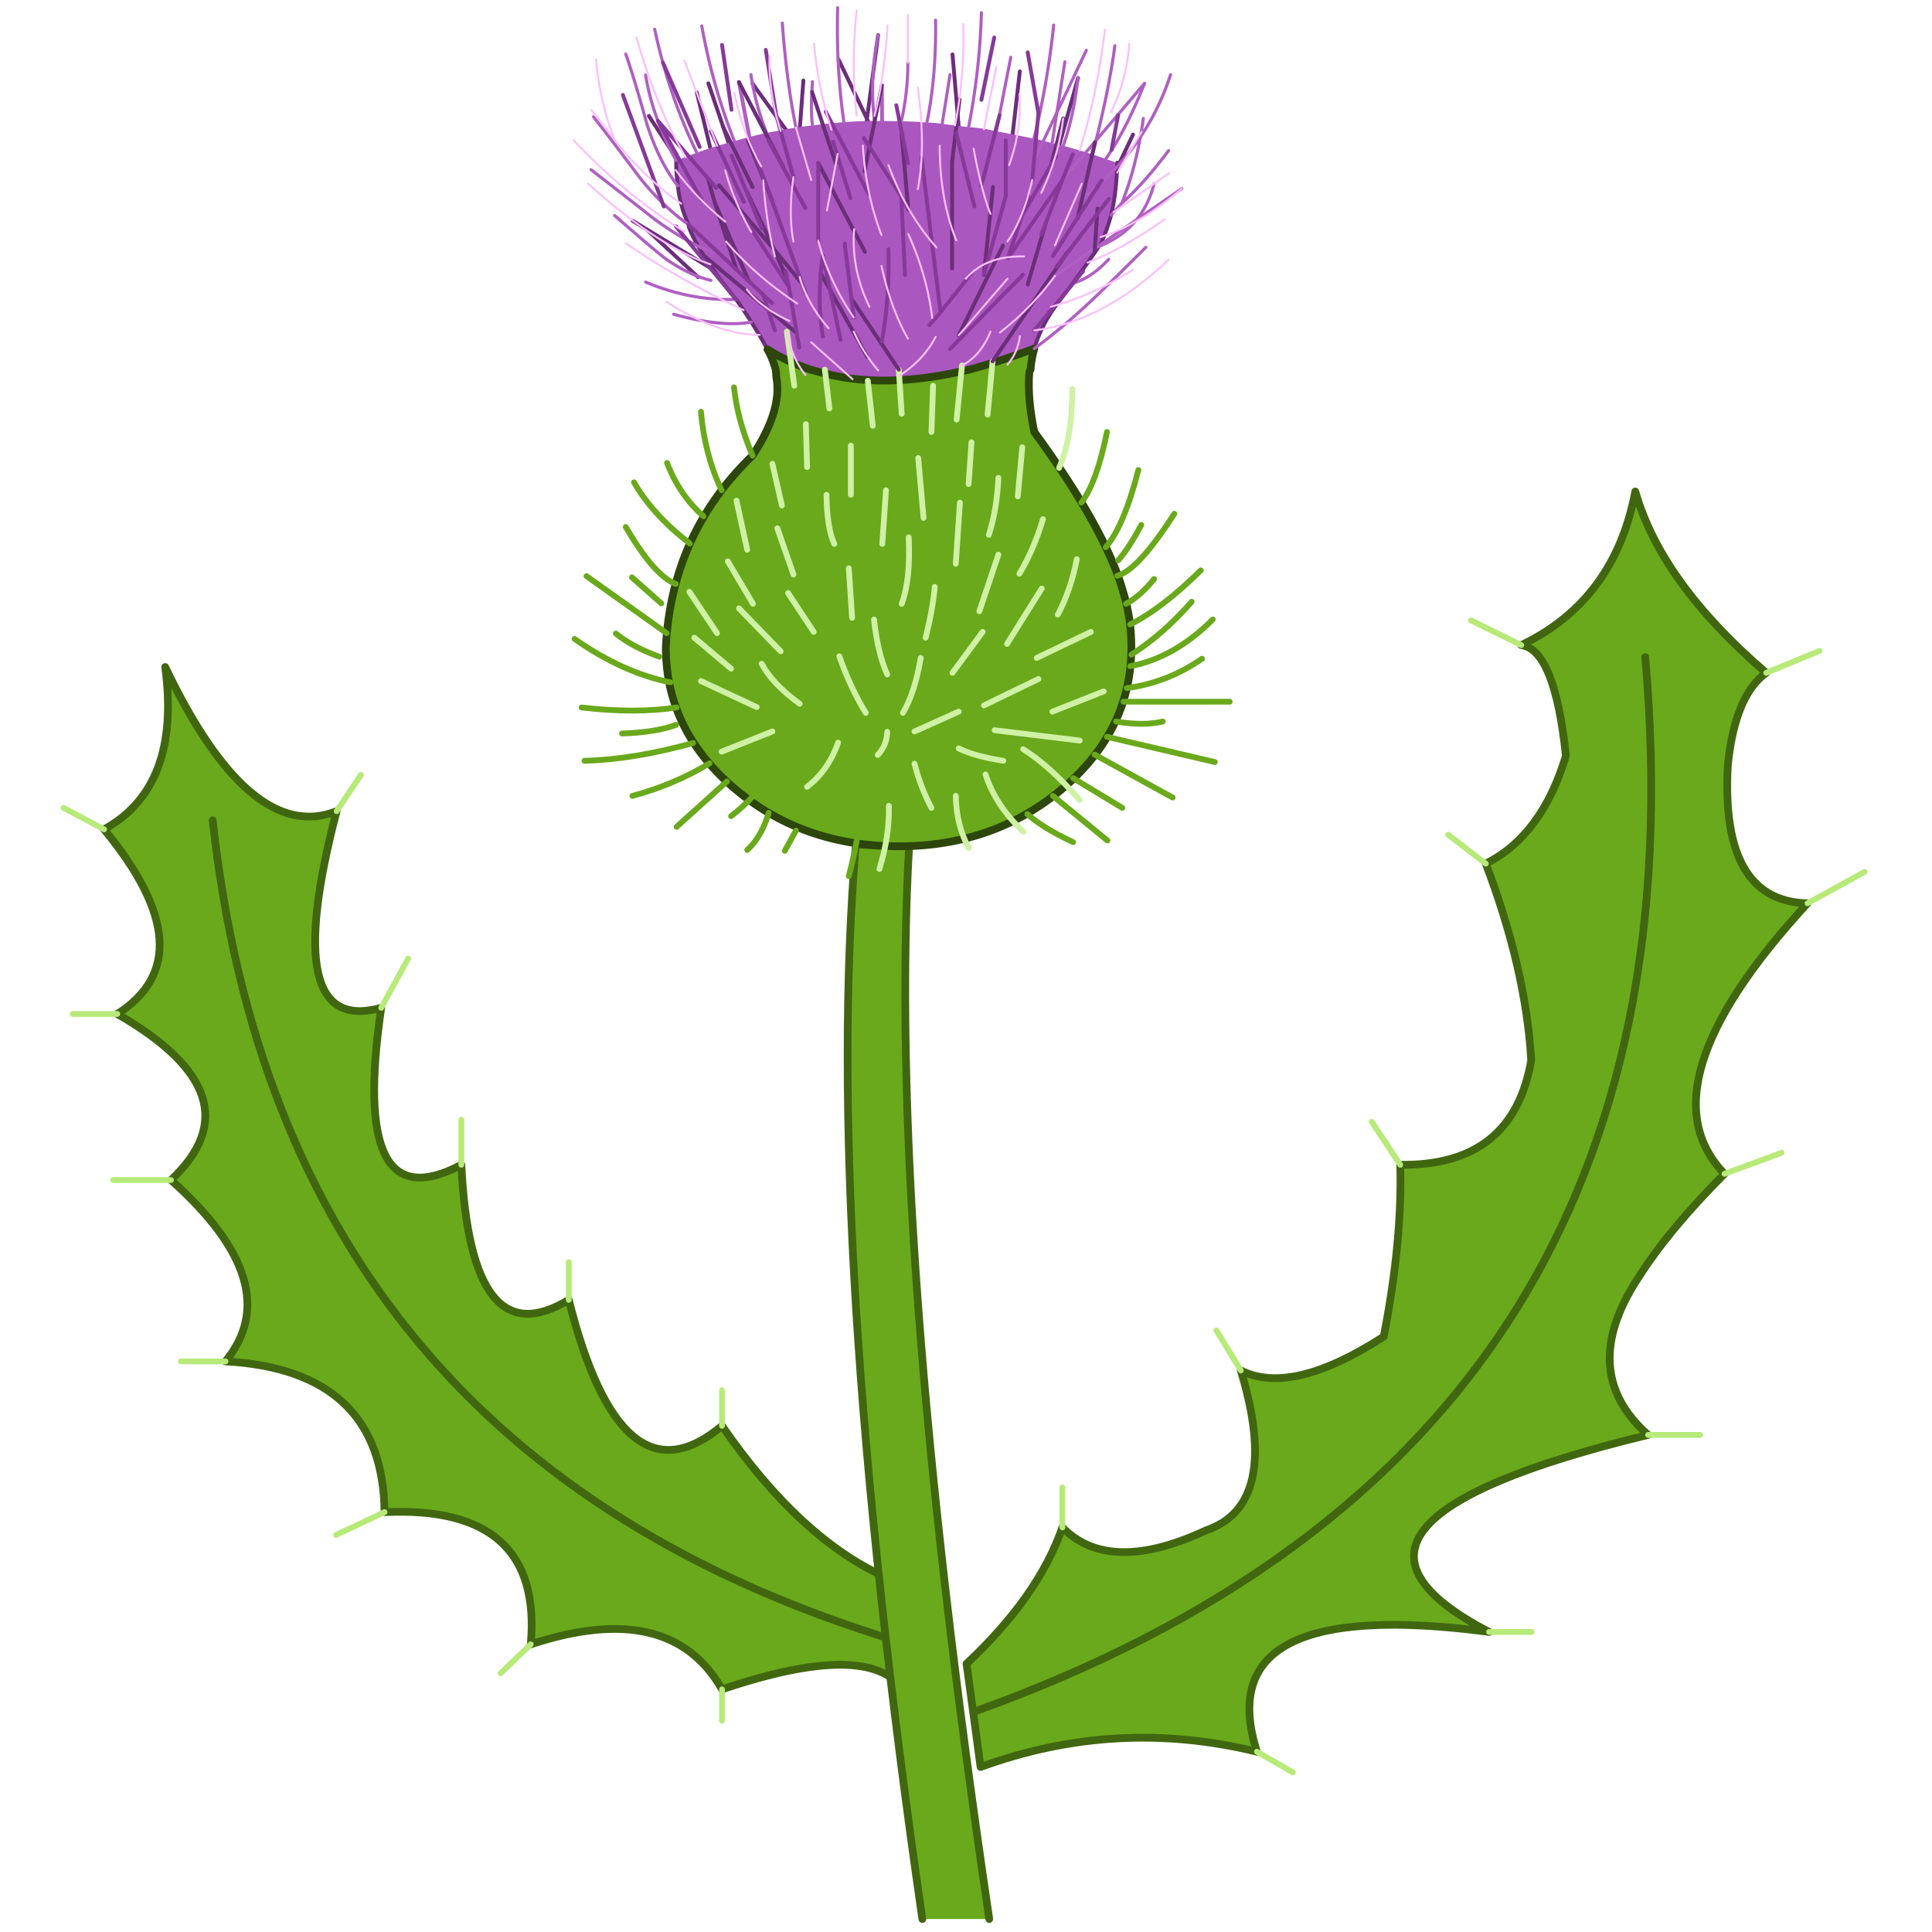 <svg xmlns="http://www.w3.org/2000/svg" width="500" height="500" viewBox="0 0 500 500"><path fill="#69A91B" d="M26.932 214.636c17.959 21.807 19.1 37.736 3.421 47.785 24.658 14.183 29.292 28.506 13.897 42.974 20.24 18.031 24.943 33.674 14.111 46.93 27.152 1.497 40.872 14.502 41.157 39.019 27.366-1.282 39.98 10.12 37.842 34.208 24.089-7.911 40.587-4.025 49.496 11.653 25.157-8.481 40.764-8.481 46.822 0l-1.497-12.509C126.065 392.482 67.02 321.678 55.047 212.284c11.973 109.394 71.018 180.199 177.135 212.412l-2.138-16.142c-15.108-6.557-29.504-19.741-43.188-39.554-17.318 14.538-30.539 3.671-39.661-32.604-16.89 10.262-26.155-1.389-27.794-34.956-19.313 10.263-26.226-3.28-20.738-40.622-17.888 4.988-21.737-11.973-11.546-50.886-14.894 5.844-29.683-6.592-44.364-37.308 2.78 20.667-2.494 34.671-15.821 42.012m396.282-87.445c-3.562 18.814-13.398 32.07-29.504 39.766 5.772.784 9.621 10.334 11.544 28.65-4.134 13.754-11.045 23.055-20.737 27.9 6.911 18.173 10.832 35.135 11.759 50.884-3.136 18.317-14.432 27.333-33.889 27.047.357 13.186-1.068 28.008-4.275 44.471-15.892 10.262-28.223 13.183-36.987 8.765 6.983 23.163 3.991 36.952-8.98 41.372-16.676 7.77-29.076 7.519-37.2-.75-4.134 11.901-12.402 23.661-24.802 35.277l1.709 12.509c127.997-45.754 185.975-136.762 173.93-273.025 12.045 136.263-45.933 227.271-173.93 273.025l1.926 14.217c23.447-8.552 47.286-9.869 71.517-3.954-8.625-27.08 11.402-37.416 60.078-31.002-35.848-18.672-22.128-35.67 41.156-50.99-12.329-10.905-13.185-24.445-2.566-40.623 5.346-8.41 12.795-17.39 22.343-26.939-14.68-15.18-7.519-38.521 21.487-70.021-15.037-.356-21.915-12.258-20.631-35.704 1.211-12.044 4.524-20.026 9.94-23.946-18.104-15.536-29.399-31.18-33.888-46.929z"/><path fill="none" stroke="#406710" stroke-width="2" stroke-linecap="round" stroke-linejoin="round" d="M251.851 443.083l-1.709-12.509c12.4-11.616 20.668-23.376 24.802-35.277 8.124 8.269 20.524 8.52 37.2.75 12.972-4.42 15.964-18.209 8.98-41.372 8.765 4.418 21.096 1.497 36.987-8.765 3.207-16.463 4.633-31.285 4.275-44.471 19.457.286 30.753-8.729 33.889-27.047-.927-15.749-4.848-32.711-11.759-50.884 9.692-4.846 16.604-14.146 20.737-27.9-1.923-18.316-5.771-27.867-11.544-28.65 16.105-7.696 25.942-20.952 29.504-39.766 4.489 15.749 15.784 31.393 33.887 46.929-5.416 3.92-8.729 11.902-9.94 23.946-1.284 23.446 5.594 35.348 20.631 35.704-29.006 31.5-36.167 54.841-21.487 70.021-9.548 9.55-16.997 18.529-22.343 26.939-10.618 16.178-9.763 29.718 2.566 40.623-63.284 15.32-77.004 32.318-41.156 50.99-48.676-6.414-68.703 3.922-60.078 31.002-24.23-5.915-48.069-4.598-71.517 3.954l-1.925-14.217c127.997-45.754 185.975-136.762 173.93-273.025M232.182 424.695l-2.138-16.142c-15.108-6.557-29.504-19.741-43.188-39.554-17.318 14.538-30.539 3.671-39.661-32.604-16.89 10.262-26.155-1.389-27.794-34.956-19.313 10.263-26.226-3.28-20.738-40.622-17.888 4.988-21.737-11.973-11.546-50.886-14.894 5.844-29.683-6.592-44.364-37.308 2.78 20.667-2.494 34.671-15.821 42.012 17.959 21.807 19.1 37.736 3.421 47.785 24.658 14.183 29.292 28.506 13.897 42.974 20.24 18.031 24.943 33.674 14.111 46.93 27.152 1.497 40.872 14.502 41.157 39.019 27.366-1.282 39.98 10.12 37.842 34.208 24.089-7.911 40.587-4.025 49.496 11.653 25.157-8.481 40.764-8.481 46.822 0l-1.496-12.509C126.065 392.482 67.02 321.678 55.047 212.284"/><path fill="none" stroke="#B7EA79" stroke-width="1.5" stroke-linecap="round" stroke-linejoin="round" d="M457.101 174.12l13.791-5.666m-77.182-1.496l-13.043-6.414m3.85 62.964l-9.729-7.483m-53.664 138.65l-6.308-10.368m47.571-42.868l-7.376-11.118m112.78-56.55l14.753-8.124m-36.24 78.144l14.754-5.452m-34.531 73.015h13.469M30.353 262.421H18.808m8.124-47.785l-10.476-5.559m27.794 96.318H29.284m29.077 46.929H46.816m51.847-91.507l6.949-12.722m-18.495-38.163l6.308-9.407m25.976 100.914v-11.652m27.795 46.609v-9.728M186.856 369v-9.193m0 77.397v8.124m-49.496-19.777l-7.803 7.483m255.814-10.69h11.011m-71.089 31.002l9.3 5.345M99.518 391.343l-12.507 5.88m187.932-1.926v-10.368"/><path fill="#69A91B" d="M235.282 218.912l-13.791-.321c-5.701 66.849.036 159.531 17.212 278.049h17.317c-17.602-118.731-24.515-211.309-20.738-277.728z"/><path fill="none" stroke="#406710" stroke-width="2" stroke-linecap="round" stroke-linejoin="round" d="M238.704 496.641c-17.176-118.519-22.913-211.2-17.212-278.049l13.791.321c-3.777 66.419 3.136 158.997 20.738 277.729"/><path fill="none" stroke="#6B2E7A" stroke-linecap="round" stroke-linejoin="round" d="M273.34 40.388l5.664-20.205m-17.852 22.556l2.779-24.267m18.709 38.591l10.583-22.235m-85.201 4.918l-1.389-1.71-.963 10.797m-18.814 1.924l-6.521-26.833m47.999 15.608l-3.956-8.766-1.069 6.948m6.629 5.025l-1.604-3.207M194.767 21.68l11.867 16.355 1.282-17.21m9.086-5.453l7.376 15.395 2.886-21.701m21.381 29.825l-2.138-24.801m-55.589 29.825l-7.59-22.343m-2.673 50.137l-13.362-12.4-3.528-2.138m14.966-10.584l-10.797-16.57m-.641 29.292l23.625 14.324"/><path fill="none" stroke="#AF5FC2" stroke-linecap="round" stroke-linejoin="round" d="M228.334 43.167v-3.634l-.107-17.425m-33.781 16.034l-3.207-16.89"/><path fill="#AA57BF" d="M286.168 41.136a201.69 201.69 0 0 0-3.422-1.176 235.958 235.958 0 0 0-7.59-2.245 18.944 18.944 0 0 0-2.886-.642 37.867 37.867 0 0 0-4.704-1.175 331.806 331.806 0 0 0-9.728-1.924 40.386 40.386 0 0 0-7.163-1.069c-2.351-.285-4.632-.57-6.841-.855a24.011 24.011 0 0 0-3.956-.321 71.327 71.327 0 0 0-6.628-.321 230.248 230.248 0 0 0-6.949-.106c-2.565 0-5.202.106-7.91.32-2.637.214-5.345.499-8.125.855-1.496.143-2.922.32-4.276.534-2.494.428-5.024.891-7.59 1.39-2.708.57-5.488 1.283-8.338 2.138a99.878 99.878 0 0 0-9.729 2.994 162.79 162.79 0 0 0-5.345 2.031c0 2.281.143 4.455.428 6.521.427 3.634 1.354 6.984 2.779 10.048 0 .214.036.463.107.748 1.853 4.704 5.915 10.904 12.187 18.602a119.796 119.796 0 0 1 3.956 5.879 108.6 108.6 0 0 1 4.169 7.055c3.42 2.138 7.126 3.883 11.117 5.238.998.285 2.067.57 3.207.855 9.764 2.637 21.095 2.637 33.995 0 1.283-.285 2.602-.57 3.956-.855 5.275-1.426 10.868-3.242 16.783-5.453 1.211-4.062 3.172-7.91 5.88-11.545a183.047 183.047 0 0 0 4.063-5.345c3.42-4.632 5.664-7.803 6.733-9.515.356-.499.607-.89.749-1.175.927-2.067 1.746-4.382 2.458-6.949.927-3.848 1.461-8.374 1.604-13.576a29.458 29.458 0 0 1-2.991-.961z"/><path fill="none" stroke="#6B2E7A" stroke-linecap="round" stroke-linejoin="round" d="M289.16 42.098c-.143 5.203-.677 9.729-1.604 13.576-.712 2.566-1.531 4.882-2.458 6.949-.142.285-.393.676-.749 1.175-1.069 1.711-3.313 4.883-6.733 9.515a184.849 184.849 0 0 1-4.063 5.345c-2.708 3.635-4.669 7.483-5.88 11.545m-69.057.214a109.055 109.055 0 0 0-4.169-7.055 118.617 118.617 0 0 0-3.956-5.879c-6.271-7.697-10.333-13.897-12.187-18.602a3.1 3.1 0 0 1-.107-.748c-1.425-3.064-2.352-6.414-2.779-10.048a47.748 47.748 0 0 1-.428-6.521"/><path fill="#69A91B" d="M266.711 95.655c.144-1.853.463-3.67.962-5.453-5.915 2.21-11.508 4.027-16.783 5.453-1.354.285-2.673.57-3.956.855-12.899 2.637-24.23 2.637-33.995 0-1.14-.285-2.209-.57-3.207-.855-3.991-1.355-7.697-3.101-11.117-5.238.855 1.425 1.567 3.171 2.138 5.238 0 .285.036.57.107.855 0 .427.035.926.106 1.496.927 5.559-1.14 12.187-6.2 19.884-13.968 13.469-21.451 30.003-22.449 49.602 0 14.254 5.879 26.404 17.639 36.454 11.759 10.048 25.977 15.073 42.654 15.073 16.534 0 30.716-5.024 42.546-15.073 11.759-10.049 17.639-22.2 17.639-36.454 0-4.846-.677-9.514-2.031-14.004-2.992-10.832-10.69-24.729-23.091-41.691-.998-4.846-1.461-9.193-1.391-13.042 0-.784.038-1.531.109-2.245.001-.284.107-.57.32-.855z"/><path fill="none" stroke="#2C460B" stroke-width="2" stroke-linecap="round" stroke-linejoin="round" d="M292.795 167.492c0 14.254-5.88 26.404-17.639 36.454-11.83 10.048-26.012 15.073-42.546 15.073-16.677 0-30.895-5.024-42.654-15.073-11.759-10.049-17.639-22.2-17.639-36.454.998-19.599 8.481-36.132 22.449-49.602 5.06-7.697 7.127-14.325 6.2-19.884a12.293 12.293 0 0 1-.106-1.496 3.526 3.526 0 0 1-.107-.855c-.571-2.067-1.283-3.813-2.138-5.238 3.42 2.138 7.126 3.883 11.117 5.238.998.285 2.067.57 3.207.855 9.764 2.637 21.095 2.637 33.995 0 1.283-.285 2.602-.57 3.956-.855 5.275-1.426 10.868-3.242 16.783-5.453a28.305 28.305 0 0 0-.962 5.453c-.213.285-.319.57-.319.855-.071.713-.109 1.46-.109 2.245-.07 3.849.393 8.196 1.391 13.042 12.4 16.962 20.099 30.859 23.091 41.691 1.353 4.491 2.03 9.158 2.03 14.004z"/><path fill="none" stroke="#69A91B" stroke-width="1.5" stroke-linecap="round" stroke-linejoin="round" d="M289.375 145.043c1.923-2.209 3.919-5.273 5.986-9.193m-9.193 5.773c3.136-3.635 5.95-10.299 8.443-19.991m-3.207 34.636c2.424-1.282 4.848-3.42 7.271-6.414m-9.515-.855c3.563-.926 8.48-6.271 14.753-16.035m-12.294 45.112c6.984-.927 13.47-3.457 19.455-7.59m-20.31 11.117h27.475m-25.765-9.193c7.625-1.425 14.753-5.453 21.38-12.08m-21.38 1.282c5.56-2.779 11.652-7.447 18.281-14.003m-17.96 21.808c5.558-3.564 10.761-8.125 15.607-13.684m-28.542-25.656c2.637-3.42 4.846-9.514 6.627-18.28m0 78.892l27.9 6.522m-31.107-1.925l20.205 11.118m-25.762-5.024l12.721 7.697m-24.588 1.603c2.706 2.423 6.663 4.846 11.866 7.269m-5.239-11.972l14.11 11.546m2.248-30.789c4.772.784 8.8.784 12.078 0m-106.152-68.843c-2.565-5.915-4.168-11.794-4.811-17.639m-3.207 26.618c-2.922-6.128-4.703-12.899-5.345-20.311m.642 27.046c-4.134-3.635-7.27-8.232-9.408-13.791m.856 56.765c-8.196-1.639-16.463-5.38-24.801-11.225m23.838-1.496l-20.739-14.752m18.815 20.846c-4.561-1.639-8.303-3.635-11.225-5.987m15.501-12.829c-3.706-1.425-8.018-6.342-12.936-14.752m9.195 19.777l-7.59-6.735m14.966-8.766c-6.414-4.989-11.225-10.262-14.432-15.821m59.33 78.358c-.427 7.839-1.675 15.679-3.742 23.518m-20.738-16.355c-1.212 4.133-3.065 7.34-5.559 9.621m12.614-5.024l-2.887 5.238m-14.965-17.96l-13.042 11.759m25.335-15.501c-3.064 5.132-6.806 9.373-11.225 12.722m-9.833-18.922c-10.263 2.851-19.635 4.384-28.116 4.597m23.732-9.3c-3.421 1.282-8.088 2.03-14.003 2.244m14.11-6.734c-7.056 1.069-15.251 1.069-24.587 0m33.139 14.432c-6.129 3.706-12.792 6.521-19.991 8.445"/><path fill="none" stroke="#CFF1A5" stroke-width="1.5" stroke-linecap="round" stroke-linejoin="round" d="M255.914 138.416c1.424-4.49 2.244-9.408 2.46-14.753m-2.781-16.356l1.284-13.79m6.948 54.947c2.495-4.133 4.524-8.837 6.093-14.111m3.848 24.694c2.209-4.134 3.851-8.908 4.919-14.325m-18.067 21.915l8.98-14.324m-1.284 17.959l14.003-6.734m-18.92-35.065l1.175-12.721m9.515 5.346c2.28-5.131 3.42-11.938 3.42-20.419m-22.449 99.739c1.783 5.487 5.062 10.44 9.837 14.858m-7.484-26.297l22.021 2.673m-14.644 2.244c4.488 2.78 9.37 7.163 14.645 13.149m-7.056-22.876l13.257-5.238m-65.425-50.885v-12.722m30.467 9.942l.748-10.796m-3.848-5.88l1.389-14.003m-7.911 17.21l.428-11.973m-8.124 7.269l-.749-11.438m-6.734 14.538l-1.283-11.652m-9.941 7.163l-1.177-10.048m-7.91 4.168l-1.925-14.003m5.238 35.063l-.32-11.118m2.031 53.772l-6.627-10.049m-10.584-11.225l-2.779-12.722m14.752 19.136l-4.169-11.973m.855 31.856l-10.796-11.117m15.714 24.694c-4.704-3.421-7.982-6.876-9.835-10.37m-2.245-15.5l-6.521-11.011m-2.78 18.601l-7.162-10.69m10.797 19.883l-9.514-8.018m59.865 0c1.283-5.202 2.067-9.585 2.352-13.148m-21.381 8.017l-.856-12.828m9.943 27.474c-1.64-3.635-2.78-8.374-3.421-14.217m20.311 13.789l7.804-10.583m-6.949-17.638l1.069-15.822m-15.073 26.191c1.567-4.204 2.173-9.942 1.816-17.211m-19.241 1.71c-1.282-2.708-1.959-6.948-2.03-12.72m14.431 12.72l.961-13.897m9.729 7.162l-1.39-15.5m-35.277 12.293l-2.459-10.796m16.997 72.158c-1.639 4.775-4.312 8.588-8.018 11.439m-8.98-14.326l-13.148 5.238m42.868-5.131c-.072 2.352-.892 4.348-2.459 5.987m9.514 2.244c1.069 4.134 2.529 7.947 4.382 11.438m-11.01-.534c.143 5.131-.677 10.583-2.458 16.355m19.776-18.92c.071 4.918 1.176 9.408 3.314 13.47M236.672 189.3l11.438-5.131m-52.275-1.176l-14.432-6.735m42.655 8.232c-2.637-4.276-4.918-9.158-6.842-14.646m16.463 14.646c2.067-3.492 3.599-8.232 4.597-14.218m15.178-12.08l4.92-14.646m-10.264 50.137c2.708 1.355 6.555 2.424 11.545 3.207m-5.023-14.325l14.11-6.842"/><g><path fill="none" stroke="#AF5FC2" stroke-width=".8" stroke-linecap="round" stroke-linejoin="round" d="M287.557 55.674l2.778-3.101c2.566-6.414 4.418-13.718 5.561-21.915m-18.28 42.655c3.136-.855 6.234-2.922 9.299-6.2m-29.076-33.139l3.742-19.136m5.985 21.059c2.352-9.479 4.062-19.278 5.13-29.398m17.639 46.074c3.779-3.349 7.805-7.874 12.081-13.575m-18.066 24.8c7.556-2.993 12.329-8.409 14.325-16.248m-23.519-9.835c1.71-4.632 2.994-10.476 3.848-17.532m7.164 20.953c3.491-4.989 6.84-11.51 10.047-19.563m-23.944 15.5l3.313-21.059m7.162 23.945c2.85-11.046 4.774-20.417 5.772-28.115m-20.845 78.359c4.775-3.492 9.586-7.519 14.432-12.08 2.923-2.708 7.733-7.412 14.432-14.111m-112.14 1.389c-5.131-2.138-10.405-5.237-15.821-9.299-.499-.428-5.701-4.49-15.607-12.187m31.001 28.649c-3.777-.926-7.661-2.779-11.652-5.56-1.639-1.211-6.057-4.952-13.255-11.225m21.272-16.247c-4.846-9.978-8.481-20.632-10.904-31.963m20.632 28.97c-3.778-9.549-6.593-19.491-8.445-29.825m24.373 26.297c-1.639-8.124-2.814-17.14-3.528-27.045m7.804 26.511c-.356-2.708-.356-6.485 0-11.331m33.567 10.903l2.03-12.722m-12.613 12.08a68.876 68.876 0 0 0 1.711-15.18m15.714 16.677a180.903 180.903 0 0 0 3.313-29.612m-35.597 28.329c-1.354-9.55-1.888-19.42-1.604-29.611m9.514 29.291c-.855-7.269-.535-14.681.962-22.235m12.615 22.662c1.639-7.982 2.388-16.818 2.245-26.511M198.401 34.4a68.278 68.278 0 0 1-4.062-15.073m-16.142 38.806c-4.276-2.993-8.409-6.949-12.4-11.866-4.846-6.486-8.909-11.831-12.187-16.035m21.808 17.852c-3.207-4.063-5.88-9.408-8.018-16.035-2.138-7.769-3.956-13.791-5.453-18.066m70.663 81.672l-.107-1.283m-38.057-11.01c-5.131.926-11.83.249-20.098-2.032m16.143-3.848c-7.768.285-15.572-1.212-23.411-4.49m7.91-31.429c-4.062-7.411-6.699-14.788-7.91-22.129"/></g><g><path fill="none" stroke="#AF5FC2" stroke-width=".8" stroke-linecap="round" stroke-linejoin="round" d="M273.019 71.389l32.817-22.557m-38.27-7.162l13.576-28.65m-1.175 38.592c11.189-8.767 18.85-19.527 22.983-32.285m-28.007 27.26l21.271-25.015"/></g><g><path fill="none" stroke="#6B2E7A" stroke-linecap="round" stroke-linejoin="round" d="M265.963 73.633l4.704-16.035m12.613 7.697l.75-11.331m-12.402-9.621l3.528-13.684m3.741 25.763l4.489-19.563m-26.509 56.659l19.349-28.223m-68.738 8.018l-7.163-8.766 3.313 7.59m-17.53-24.16l14.218 16.57-7.055-14.966m6.52 2.245l-6.2-15.501m.214 36.453l-8.874-20.525 5.667 17.532m-5.666-17.532l-1.604-5.666m11.439 1.818L187.07 32.69m47.998 21.595l-1.71-19.457m13.041 34.637V41.991l1.925-16.25m-24.48 39.447l-12.08-22.983m11.973 2.138l4.489-22.236m-11.972 20.098l-6.094-18.387m-7.482 19.349L191.24 21.252m41.37 74.403l-12.08-18.066m3.955 14.859l-12.08-21.702m-6.306 15.395l-23.732-19.776m65.743 20.417l11.438-23.197m-4.916 7.59l2.352-22.77"/></g><g><path fill="none" stroke="#863999" stroke-linecap="round" stroke-linejoin="round" d="M287.663 38.784l1.712-8.98m-22.236 16.783l1.604-17.318-2.779-15.715m3.525 47.145l5.454-14.111-14.112 20.205 3.635-10.904 1.71-5.131m-11.544 20.417l5.665-20.418V36.325m13.043 4.063l-8.874 15.5m8.017 10.37l12.615-19.564m-11.652 22.343l13.469-17.532m-11.972-4.918l2.673-6.628M267.673 85.5l12.615-15.288M205.35 45.839l-4.49-16.142-2.673-16.784m-12.828 35.706l-15.072-17.318 11.331 20.525m10.69 4.062l11.866 18.387-.855-4.063m5.131-16.356l-9.621-17.531m-6.307 15.928l-8.552-18.279m13.149 25.121l-7.804-18.815m19.135 35.491l-12.721-34.957M200.54 85.5l-2.993-9.194-19.35-18.173m56.765-15.928l-2.994-14.966m-7.162 22.984l-11.118-21.38m38.485 24.587l-4.705-19.03m-13.255 36.775l-.962-20.312-9.728-15.18m-3.421 15.609l-4.49-14.646m-3.848 25.656V42.205m23.304 12.08l-1.817-3.421m-52.168-12.829l-9.515-21.808m17.747 12.187l-2.458-16.783m53.663 72.478l2.566-2.886.32-.428-4.917-39.981m-31.643 49.175l-2.672-15.713m-4.383 4.168l-2.245-2.138m45.86 4.49l8.018-10.049M171.783 53.43L161.2 24.566m67.027 63.819c1.354-7.625 1.925-15.572 1.711-23.838m-12.402 23.411l-4.597-21.808c-1.069 7.412-1.069 14.396 0 20.953m8.018-4.917l-2.352-19.135m-28.114 14.431L174.884 58.56m70.981 31.751l18.923-19.242m-10.799-22.985l4.704-18.281m-4.704-3.955l3.315-16.142"/></g><g><path fill="none" stroke="#FCBFFF" stroke-width=".5" stroke-linecap="round" stroke-linejoin="round" d="M260.725 62.516c2.708-3.92 4.846-9.229 6.414-15.929m5.88 16.891l6.948-15.928m9.193-2.886l6.308-10.583m-25.979 15.82c2.924-6.057 4.811-12.471 5.667-19.242m-14.004 12.08c2.209-6.129 3.101-12.258 2.673-18.387m23.732 4.597c2.708-5.559 4.275-11.438 4.704-17.639m-4.064 43.616l14.432-10.156m-21.165 23.198c5.915-2.28 12.579-6.021 19.989-11.225m-16.569 4.597c6.7-2.138 13.685-6.307 20.952-12.508m-26.403-9.941c2.994-9.549 5.165-19.956 6.521-31.215m-25.229 86.697c1.783-2.067 2.852-4.526 3.207-7.377m8.017-7.59c7.483-2.067 14.573-5.274 21.273-9.621M267.673 85.5c11.83-1.426 23.412-7.519 34.743-18.281M258.8 86.034c5.273-4.063 10.014-8.944 14.219-14.646m-38.057-55.161v-12.4m-40.516 56.23a66.866 66.866 0 0 1-6.735-15.928m17.639 18.387c-.927-4.775-.927-10.334 0-16.677m-17.639 11.545c-5.131-4.204-9.407-8.658-12.828-13.362m25.657 22.342c-1.568-6.129-2.566-12.686-2.993-19.67m-.535-3.634c-3.136-5.488-5.453-11.831-6.949-19.028m19.884 22.555l-3.956-13.577m36.346 31.002c-5.202-5.844-9.336-12.935-12.4-21.273m-15.928 11.76l2.78-14.646m30.679 22.341c-2.85-7.126-4.276-15.286-4.276-24.479m-15.072 23.09c-2.708-7.055-4.312-14.752-4.811-23.09m14.218 11.224c1.426-7.269 1.426-16.035 0-26.298m-51.954 15.074l-8.445-22.022m24.908 18.173a57.43 57.43 0 0 1-2.886-19.349m16.035 19.028a99.265 99.265 0 0 1-4.49-22.235m36.453 21.167a116.333 116.333 0 0 0 2.138-26.297m-22.984 23.838c1.568-5.773 2.708-13.576 3.421-23.412m-8.017 23.412c-.998-8.837-.998-17.959 0-27.366m-68.631 25.869a618.458 618.458 0 0 1 5.987 7.697c-2.566-6.628-4.17-13.577-4.811-20.846m54.199 81.673c-2.28-2.78-3.884-6.521-4.811-11.225m23.626 10.048c-2.637-3.135-4.739-6.485-6.308-10.048m-.32 12.294l-10.69-9.515m22.769 8.66c4.205-2.708 7.341-6.058 9.407-10.049m-45.539-.535c-7.34-.071-15.357-2.922-24.053-8.552m3.742-25.442c-6.485-4.561-12.223-10.049-17.21-16.463m18.065 23.732c-10.333-6.414-19.883-14.29-28.649-23.625m35.383 32.071c-9.05-3.065-19.598-10.014-31.642-20.846m40.195 32.711c-11.901-5.701-22.057-11.474-30.467-17.318m52.489 22.022c-3.635-4.205-6.129-8.624-7.483-13.256m28.008 15.929c-2.922-5.132-5.203-11.403-6.842-18.815m13.149 13.47c-.926-7.412-2.993-14.646-6.2-21.702m-14.112 21.595c-4.276-6.271-7.34-12.899-9.193-19.883m13.256 17.103c-3.207-6.557-4.526-13.256-3.955-20.097m-14.753 19.242c-7.198-4.775-13.326-10.12-18.386-16.035m16.355 20.524c-4.704-2.138-8.375-4.846-11.011-8.124m-15.822-34.208c-5.06-8.623-9.299-18.957-12.72-31.001m85.2 62.43c3.493-3.991 8.516-5.915 15.073-5.773M248.11 86.782l12.614-14.645m-6.092-38.698l3.207-16.143m-8.874 77.29c3.208-1.639 5.667-4.562 7.376-8.766m.001-30.466c-1.497-3.706-2.958-9.336-4.382-16.89"/></g></svg>